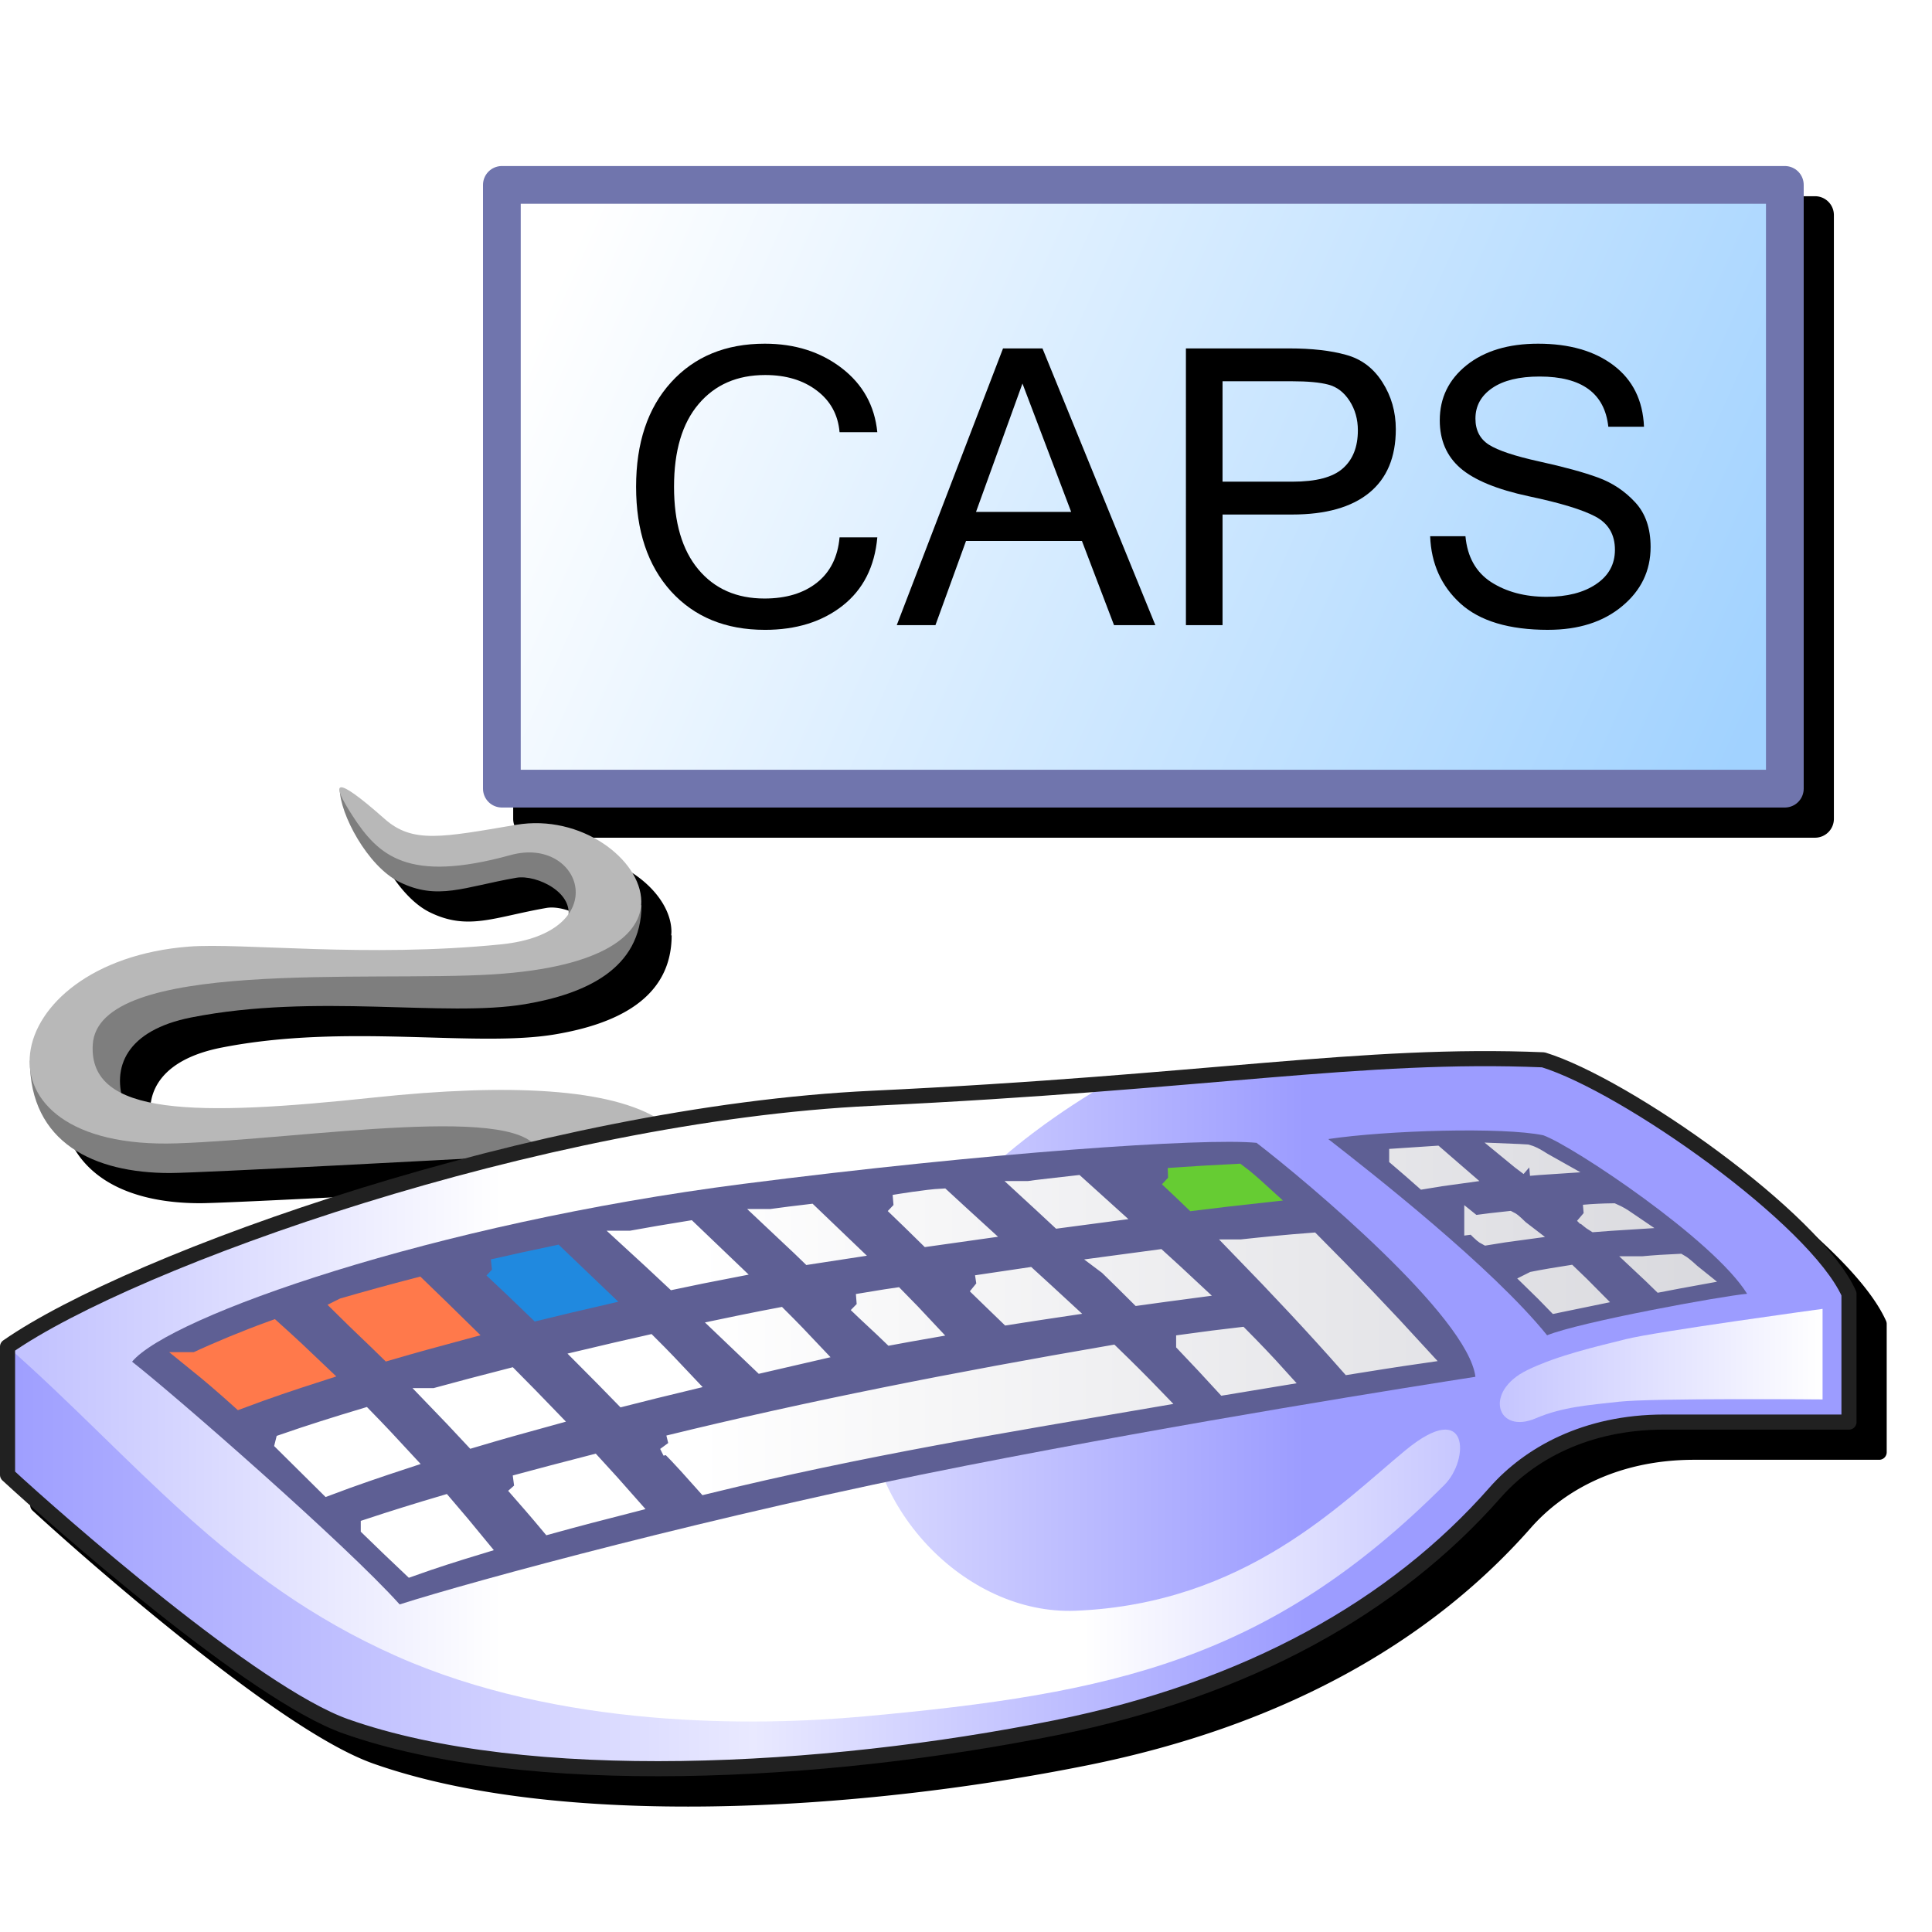 <?xml version="1.0" encoding="UTF-8" standalone="no"?>
<svg
   width="256"
   height="256"
   viewBox="0 0 256 256"
   version="1.1"
   id="svg8"
   inkscape:version="1.1.2 (0a00cf5339, 2022-02-04)"
   sodipodi:docname="keyboard-caps.svg"
   inkscape:export-filename="input-caps-on.png"
   inkscape:export-xdpi="96"
   inkscape:export-ydpi="96"
   xmlns:inkscape="http://www.inkscape.org/namespaces/inkscape"
   xmlns:sodipodi="http://sodipodi.sourceforge.net/DTD/sodipodi-0.dtd"
   xmlns:xlink="http://www.w3.org/1999/xlink"
   xmlns="http://www.w3.org/2000/svg"
   xmlns:svg="http://www.w3.org/2000/svg"
   xmlns:rdf="http://www.w3.org/1999/02/22-rdf-syntax-ns#"
   xmlns:cc="http://creativecommons.org/ns#"
   xmlns:dc="http://purl.org/dc/elements/1.1/">
  <defs
     id="defs2">
    <linearGradient
       inkscape:collect="always"
       id="linearGradient31452">
      <stop
         style="stop-color:#a1d2ff;stop-opacity:1"
         offset="0"
         id="stop31448" />
      <stop
         style="stop-color:#ffffff;stop-opacity:1"
         offset="1"
         id="stop31450" />
    </linearGradient>
    <linearGradient
       id="linearGradient1207"
       inkscape:collect="always">
      <stop
         id="stop1203"
         offset="0"
         style="stop-color:#ffffff;stop-opacity:1" />
      <stop
         id="stop1205"
         offset="1"
         style="stop-color:#d9d9de;stop-opacity:1" />
    </linearGradient>
    <linearGradient
       id="linearGradient1177"
       inkscape:collect="always">
      <stop
         id="stop1173"
         offset="0"
         style="stop-color:#c3c3ff;stop-opacity:1" />
      <stop
         style="stop-color:#ffffff;stop-opacity:1"
         offset="0.26"
         id="stop1183" />
      <stop
         id="stop1201"
         offset="0.586"
         style="stop-color:#ffffff;stop-opacity:1" />
      <stop
         id="stop1199"
         offset="0.813"
         style="stop-color:#c3c3ff;stop-opacity:1" />
      <stop
         id="stop1175"
         offset="1"
         style="stop-color:#ffffff;stop-opacity:1" />
    </linearGradient>
    <linearGradient
       id="linearGradient1166"
       inkscape:collect="always">
      <stop
         id="stop1162"
         offset="0"
         style="stop-color:#9f9fff;stop-opacity:1" />
      <stop
         style="stop-color:#e9e9ff;stop-opacity:1"
         offset="0.4"
         id="stop1170" />
      <stop
         id="stop1217"
         offset="0.7"
         style="stop-color:#9c9cff;stop-opacity:1" />
      <stop
         id="stop1164"
         offset="1"
         style="stop-color:#9c9cff;stop-opacity:1" />
    </linearGradient>
    <linearGradient
       gradientUnits="userSpaceOnUse"
       y2="137.218"
       x2="261.068"
       y1="137.218"
       x1="17.527"
       id="linearGradient1168"
       xlink:href="#linearGradient1166"
       inkscape:collect="always" />
    <linearGradient
       gradientUnits="userSpaceOnUse"
       y2="136.339"
       x2="244"
       y1="136.339"
       x1="7.474"
       id="linearGradient1179"
       xlink:href="#linearGradient1177"
       inkscape:collect="always" />
    <linearGradient
       gradientTransform="translate(12.568)"
       gradientUnits="userSpaceOnUse"
       y2="130.782"
       x2="229.576"
       y1="130.919"
       x1="94.996"
       id="linearGradient1209"
       xlink:href="#linearGradient1207"
       inkscape:collect="always" />
    <linearGradient
       gradientUnits="userSpaceOnUse"
       y2="130.782"
       x2="242.144"
       y1="130.919"
       x1="107.563"
       id="linearGradient1228"
       xlink:href="#linearGradient1207"
       inkscape:collect="always" />
    <linearGradient
       gradientTransform="matrix(5.0438815e-5,-0.008,-0.012,7.5053475e-4,-56.75,33.699)"
       gradientUnits="userSpaceOnUse"
       id="gradient4-5-3"
       spreadMethod="pad"
       x1="-819.2"
       x2="819.2">
      <stop
         offset="0.0"
         stop-color="#9999ff"
         id="stop210830-3-6" />
      <stop
         offset="1.0"
         stop-color="#666699"
         id="stop210832-5-7" />
    </linearGradient>
    <linearGradient
       gradientTransform="matrix(0.036,0.002,-0.001,-0.01,-47.801,3.421)"
       gradientUnits="userSpaceOnUse"
       id="gradient0-3-5"
       spreadMethod="pad"
       x1="-819.2"
       x2="819.2">
      <stop
         offset="0.0"
         stop-color="#cccccc"
         id="stop210806-6-3" />
      <stop
         offset="1.0"
         stop-color="#ffffff"
         id="stop210808-7-5" />
    </linearGradient>
    <linearGradient
       gradientTransform="matrix(0.007,0.008,0.005,-0.006,-54.563,28.26)"
       gradientUnits="userSpaceOnUse"
       id="gradient1-6-6"
       spreadMethod="pad"
       x1="-819.2"
       x2="819.2">
      <stop
         offset="0.0"
         stop-color="#ffffff"
         id="stop210811-2-2" />
      <stop
         offset="0.424"
         stop-color="#ccccff"
         id="stop210813-9-9" />
      <stop
         offset="1.0"
         stop-color="#9999cc"
         id="stop210815-1-1" />
    </linearGradient>
    <linearGradient
       gradientTransform="matrix(0.005,-2.8934404e-4,-5.8748674e-5,-0.002,-54.536,25.897)"
       gradientUnits="userSpaceOnUse"
       id="gradient2-2-2"
       spreadMethod="pad"
       x1="-819.2"
       x2="819.2">
      <stop
         offset="0.0"
         stop-color="#ffffff"
         id="stop210818-7-7" />
      <stop
         offset="1.0"
         stop-color="#ccccff"
         id="stop210820-0-0" />
    </linearGradient>
    <linearGradient
       gradientTransform="matrix(4.5239205e-4,-0.004,-0.001,-5.5815783e-5,-51.88,35.887)"
       gradientUnits="userSpaceOnUse"
       id="gradient3-9-9"
       spreadMethod="pad"
       x1="-819.2"
       x2="819.2">
      <stop
         offset="0.0"
         stop-color="#ffcc66"
         id="stop210823-3-3" />
      <stop
         offset="0.749"
         stop-color="#ffff99"
         id="stop210825-6-6" />
      <stop
         offset="1.0"
         stop-color="#9999ff"
         id="stop210827-0-0" />
    </linearGradient>
    <linearGradient
       gradientTransform="matrix(0.005,0.005,0.003,-0.003,-55.559,28.403)"
       gradientUnits="userSpaceOnUse"
       id="gradient5-6-6"
       spreadMethod="pad"
       x1="-819.2"
       x2="819.2">
      <stop
         offset="0.0"
         stop-color="#9999cc"
         id="stop210835-2-2" />
      <stop
         offset="0.235"
         stop-color="#9999cc"
         id="stop210837-6-6" />
      <stop
         offset="1.0"
         stop-color="#6666cc"
         id="stop210839-1-1" />
    </linearGradient>
    <linearGradient
       gradientTransform="matrix(0.007,-4.0439731e-4,5.4838153e-5,-0.002,-55.446,27.776)"
       gradientUnits="userSpaceOnUse"
       id="gradient6-8-8"
       spreadMethod="pad"
       x1="-819.2"
       x2="819.2">
      <stop
         offset="0.0"
         stop-color="#ffffff"
         id="stop210842-7-7" />
      <stop
         offset="1.0"
         stop-color="#ccccff"
         id="stop210844-9-9" />
    </linearGradient>
    <linearGradient
       gradientTransform="matrix(0.002,-0.003,-0.002,-0.001,-53.072,40.899)"
       gradientUnits="userSpaceOnUse"
       id="gradient7-2-2"
       spreadMethod="pad"
       x1="-819.2"
       x2="819.2">
      <stop
         offset="0.0"
         stop-color="#ffff99"
         id="stop210847-0-0" />
      <stop
         offset="0.447"
         stop-color="#ffcc66"
         id="stop210849-2-2" />
      <stop
         offset="1.0"
         stop-color="#996600"
         id="stop210851-3-3" />
    </linearGradient>
    <linearGradient
       gradientTransform="matrix(0.004,0.004,0.002,-0.003,-54.821,26.181)"
       gradientUnits="userSpaceOnUse"
       id="gradient8-7-7"
       spreadMethod="pad"
       x1="-819.2"
       x2="819.2">
      <stop
         offset="0.0"
         stop-color="#9999cc"
         id="stop210854-5-5" />
      <stop
         offset="0.235"
         stop-color="#9999cc"
         id="stop210856-9-9" />
      <stop
         offset="1.0"
         stop-color="#6666cc"
         id="stop210858-2-2" />
    </linearGradient>
    <linearGradient
       gradientTransform="matrix(3.9559864e-4,-0.003,-0.002,-1.1212038e-4,-62.473,33.22)"
       gradientUnits="userSpaceOnUse"
       id="gradient9-2-2"
       spreadMethod="pad"
       x1="-819.2"
       x2="819.2">
      <stop
         offset="0.0"
         stop-color="#ffcc66"
         id="stop210861-8-8" />
      <stop
         offset="0.749"
         stop-color="#ffff99"
         id="stop210863-9-9" />
      <stop
         offset="1.0"
         stop-color="#9999ff"
         id="stop210865-7-7" />
    </linearGradient>
    <linearGradient
       gradientTransform="matrix(-5.9726305e-5,-0.003,-0.002,1.1554209e-4,-63.921,38.147)"
       gradientUnits="userSpaceOnUse"
       id="gradient10-3-3"
       spreadMethod="pad"
       x1="-819.2"
       x2="819.2">
      <stop
         offset="0.0"
         stop-color="#ffff99"
         id="stop210868-6-6" />
      <stop
         offset="0.447"
         stop-color="#ffcc66"
         id="stop210870-1-1" />
      <stop
         offset="1.0"
         stop-color="#996600"
         id="stop210872-2-2" />
    </linearGradient>
    <linearGradient
       inkscape:collect="always"
       xlink:href="#linearGradient31452"
       id="linearGradient31454"
       x1="254.71"
       y1="126.08"
       x2="125.27"
       y2="68.308"
       gradientUnits="userSpaceOnUse"
       gradientTransform="matrix(1.19,0,0,1.19,-61.298,-47.458)" />
    <filter
       inkscape:collect="always"
       style="color-interpolation-filters:sRGB"
       id="filter2177"
       x="-0.036"
       y="-0.073"
       width="1.071"
       height="1.147">
      <feGaussianBlur
         inkscape:collect="always"
         stdDeviation="2.6"
         id="feGaussianBlur2179" />
    </filter>
    <filter
       inkscape:collect="always"
       style="color-interpolation-filters:sRGB"
       id="filter2181"
       x="-0.037"
       y="-0.069"
       width="1.074"
       height="1.138">
      <feGaussianBlur
         inkscape:collect="always"
         stdDeviation="3.771"
         id="feGaussianBlur2183" />
    </filter>
  </defs>
  <sodipodi:namedview
     inkscape:snap-object-midpoints="false"
     inkscape:snap-bbox-midpoints="false"
     showguides="false"
     id="base"
     pagecolor="#ffffff"
     bordercolor="#666666"
     borderopacity="1.0"
     inkscape:pageopacity="0.0"
     inkscape:pageshadow="2"
     inkscape:zoom="5.0592302"
     inkscape:cx="68.883997"
     inkscape:cy="177.69502"
     inkscape:document-units="px"
     inkscape:current-layer="layer1"
     inkscape:document-rotation="0"
     showgrid="false"
     units="px"
     inkscape:window-width="3840"
     inkscape:window-height="2055"
     inkscape:window-x="3840"
     inkscape:window-y="0"
     inkscape:window-maximized="1"
     inkscape:snap-bbox="true"
     inkscape:bbox-nodes="true"
     fit-margin-top="0"
     fit-margin-left="0"
     fit-margin-right="0"
     fit-margin-bottom="0"
     inkscape:bbox-paths="false"
     inkscape:snap-global="true"
     inkscape:pagecheckerboard="0">
    <inkscape:grid
       type="xygrid"
       id="grid1504"
       originx="0"
       originy="0" />
    <inkscape:grid
       type="xygrid"
       id="grid1507"
       spacingx="0.5"
       spacingy="0.5"
       originx="0"
       originy="0" />
  </sodipodi:namedview>
  <g
     inkscape:label="Layer 1"
     inkscape:groupmode="layer"
     id="layer1"
     transform="translate(-12.568)">
    <path
       id="path1897"
       style="color:#000000;fill:#000000;fill-opacity:1;fill-rule:evenodd;stroke-width:5;stroke-linecap:round;stroke-linejoin:round;-inkscape-stroke:none;filter:url(#filter2177)"
       d="m 83.068,26 a 2.5,2.5 0 0 0 -2.5,2.5 v 80 a 2.5,2.5 0 0 0 2.5,2.5 H 253.068 a 2.5,2.5 0 0 0 2.5,-2.5 v -80 a 2.5,2.5 0 0 0 -2.5,-2.5 z" />
    <path
       d="m 61.718,108.326 c -0.221,0.043 -0.24,0.303 -0.1,0.734 0.347,3.465 3.856,9.818 7.863,11.803 5.077,2.514 8.566,0.649 15.488,-0.555 2.492,-0.433 7.162,1.693 6.92,4.832 -1.346,1.901 -4.171,3.511 -8.932,3.99 -17.89,1.8 -34.391,-0.248 -41.391,0.301 -14.022,1.1 -21.674,9.15 -21.02,16.023 0.479,10.232 8.812,13.977 18.52,13.977 3.782,0 35.314,-1.696 38.93,-1.891 -4.707,1.246 -9.322,2.569 -13.777,3.949 -21.135,6.548 -38.77,14.229 -47.225,20.121 a 1,1 0 0 0 -0.428,0.82 v 17 a 1,1 0 0 0 0.32,0.734 c 3.272,3.02 11.424,10.276 20.314,17.338 8.89,7.062 18.414,13.917 24.842,16.186 24.401,8.611 63.705,6.434 94.617,0.221 25.63,-5.151 45.283,-16.146 58.768,-31.475 4.299,-4.887 11.514,-9.004 21.639,-9.004 h 24.5 a 1,1 0 0 0 1,-1 v -17 a 1,1 0 0 0 -0.088,-0.41 c -2.445,-5.433 -9.897,-12.256 -18.152,-18.379 -8.255,-6.123 -17.233,-11.399 -22.965,-13.166 a 1,1 0 0 0 -0.254,-0.045 c -24.134,-1.006 -44.634,3.003 -89.004,5.096 -9.353,0.441 -19.135,1.658 -28.906,3.402 -6.793,-3.767 -19.92,-4.329 -37.131,-2.498 -16.043,1.707 -27.78,2.246 -33.438,-0.607 -0.844,-4.421 1.639,-8.499 9.275,-10.006 16.569,-3.269 33.613,0.034 44.24,-1.762 7.888,-1.333 15.422,-4.625 15.422,-13.125 l -0.061,0.014 c 0.015,-0.179 0.035,-0.357 0.033,-0.535 -0.071,-5.541 -7.986,-11.579 -16.586,-10.117 -9.879,1.679 -13.721,2.488 -17.416,-0.781 -3.471,-3.071 -5.263,-4.294 -5.82,-4.186 z"
       style="fill:#000000;fill-opacity:1;stroke:none;stroke-width:1px;stroke-linecap:butt;stroke-linejoin:miter;stroke-opacity:1;filter:url(#filter2181)"
       id="path2579" />
    <g
       transform="translate(-2.5,49.432)"
       id="g2577">
      <path
         style="opacity:1;fill:#7e7e7e;fill-opacity:1;stroke:none;stroke-width:1px;stroke-linecap:butt;stroke-linejoin:miter;stroke-opacity:1"
         d="M 19.025,91.083 C 19.025,102.028 27.568,106 37.568,106 c 4,0 41,-2 41,-2 l 8,-1.5 3.5,-2.5 -13.5,-2 -18,1 -24,2 z"
         id="path1160"
         sodipodi:nodetypes="csccccccc" />
      <path
         style="opacity:1;fill:#7e7e7e;fill-opacity:1;stroke:none;stroke-width:1px;stroke-linecap:butt;stroke-linejoin:miter;stroke-opacity:1"
         d="M 31.568,97 C 29.751,91.99 31.85,87.074 40.406,85.386 56.975,82.118 74.019,85.421 84.647,83.625 92.535,82.292 100.068,79 100.068,70.5 l -6.5,1.5 -8,5.5 -22,0.5 h -26 l -14,8 2,9 z"
         id="path1158"
         sodipodi:nodetypes="csscccccccc" />
      <path
         style="fill:url(#linearGradient1168);fill-opacity:1;stroke:none;stroke-width:2;stroke-linecap:butt;stroke-linejoin:round;stroke-miterlimit:4;stroke-dasharray:none;stroke-opacity:1"
         d="m 16.068,129 c 16.5,-11.5 70.5,-30.826 114.585,-32.905 C 175.068,94 195.568,90 219.568,91 c 10.938,3.372 36,21 40.5,31 v 17 h -24.5 c -10.397,0 -17.907,4.247 -22.39,9.343 -13.323,15.145 -32.756,26.039 -58.213,31.156 C 132.568,184 84.508,187.653 60.878,179.314 48.652,175 22.568,152 16.068,146 Z"
         id="path927"
         sodipodi:nodetypes="cscccsssscc" />
      <path
         id="path1140"
         style="opacity:1;fill:url(#linearGradient1179);fill-opacity:1;stroke:none;stroke-width:1px;stroke-linecap:butt;stroke-linejoin:miter;stroke-opacity:1"
         d="m 149.5,94 -22,1.5 -23.5,2 -21,3 -11.5,2.5 -17,5 -20.5,7 -20,8 -10.5,6 c 17,15 29,31 51.5,41 21.673,9.632 47.423,9.325 62,8 33,-3 53.64,-7.423 76.902,-30.686 3.314,-3.314 3.336,-11.584 -5.164,-4.584 C 180.238,149.73 167.5,163.1 145,164 130.415,164.583 116.387,150.102 117.521,134.221 118.895,114.999 137.5,100.928 149.5,94 Z m 94.5,30 c 0,0 -22,3 -26,4 -3.911,0.978 -9.113,2.156 -13.133,4.115 -5.867,2.86 -4.005,8.587 1.133,6.385 3.5,-1.5 7.013,-1.752 11.02,-2.197 C 221.52,135.803 244,136 244,136 Z"
         transform="translate(12.568)" />
      <path
         style="opacity:1;fill:#5e5f94;fill-opacity:1;stroke:none;stroke-width:1px;stroke-linecap:butt;stroke-linejoin:miter;stroke-opacity:1"
         d="m 32.568,131 c 5.651,4.414 28.443,24.325 35.455,32.162 9.598,-3.071 42.238,-11.948 74.841,-18.347 30.104,-5.909 59.905,-10.597 67.704,-11.815 -1,-8 -22.316,-25.858 -29,-31 -6.977,-0.687 -35.854,1.316 -68.034,5.441 C 72.413,112.712 37.568,125 32.568,131 Z"
         id="path1154"
         sodipodi:nodetypes="ccsccsc" />
      <path
         style="opacity:1;mix-blend-mode:normal;fill:#5e5f94;fill-opacity:1;stroke:none;stroke-width:1px;stroke-linecap:butt;stroke-linejoin:miter;stroke-opacity:1"
         d="m 191.068,101.5 c 5.675,4.413 21.725,16.991 29,26 4.354,-1.767 23.074,-5.191 26.5,-5.5 -4.411,-7.144 -23.077,-19.578 -27,-21 -5.327,-1.119 -20.796,-0.658 -28.5,0.5 z"
         id="path1144"
         sodipodi:nodetypes="ccccc" />
      <path
         id="path1000"
         style="opacity:1;fill:url(#linearGradient1209);fill-opacity:1;stroke:url(#linearGradient1228);stroke-width:2.5;stroke-linecap:round;stroke-linejoin:miter;stroke-miterlimit:4;stroke-dasharray:none;stroke-opacity:1"
         d="m 217.691,105.126 c 0.824,-0.072 1.647,-0.145 2.473,-0.198 -0.913,-0.508 -1.785,-1.202 -2.795,-1.468 -0.647,-0.05 -1.295,-0.066 -1.943,-0.093 0.743,0.617 1.569,1.243 2.266,1.759 z m -17.299,-1.155 c 1.123,0.957 2.237,1.924 3.34,2.904 1.482,-0.257 2.97,-0.477 4.461,-0.678 -0.98,-0.854 -1.969,-1.697 -2.953,-2.547 -1.651,0.103 -3.317,0.211 -4.848,0.32 z m -49.023,4.339 c 1.329,1.226 2.741,2.512 4.058,3.751 2.1,-0.28 4.198,-0.567 6.299,-0.84 -1.351,-1.212 -2.689,-2.438 -4.035,-3.656 -1.952,0.227 -5.548,0.612 -6.321,0.745 z m -17.808,1.822 c 1.479,1.402 3.026,2.932 4.481,4.359 2.152,-0.307 4.302,-0.62 6.455,-0.918 -1.552,-1.411 -3.088,-2.839 -4.633,-4.258 -1.912,0.091 -5.877,0.743 -6.304,0.817 z m -16.358,1.889 c 1.445,1.372 3.71,3.441 5.133,4.837 1.635,-0.254 3.268,-0.515 4.904,-0.76 -1.642,-1.58 -3.295,-3.149 -4.941,-4.725 -1.702,0.188 -3.398,0.428 -5.095,0.648 z m 107.716,-0.571 c 0.452,0.326 1.008,0.855 1.461,1.12 1.388,-0.108 2.786,-0.21 4.18,-0.296 -0.577,-0.392 -0.973,-0.651 -1.793,-1.012 -1.286,0.013 -2.586,0.08 -3.847,0.189 z m -14.578,1.404 c 0.575,0.46 1.081,1.147 1.698,1.466 1.526,-0.259 3.057,-0.485 4.591,-0.689 -0.544,-0.416 -1.017,-1.052 -1.603,-1.337 -1.58,0.163 -3.238,0.361 -4.686,0.56 z m -111.672,2.037 c 1.909,1.743 3.792,3.513 5.68,5.279 2.432,-0.516 4.869,-1.011 7.311,-1.479 -1.779,-1.703 -3.559,-3.406 -5.338,-5.109 -2.59,0.412 -5.389,0.895 -7.652,1.309 z m 80.883,1.156 c 4.884,5.028 9.69,10.133 14.324,15.393 3.054,-0.488 6.108,-0.978 9.17,-1.418 -4.62,-5.056 -9.36,-10.002 -14.193,-14.854 -3.181,0.234 -6.549,0.58 -9.301,0.879 z m -17.643,2.23 c 1.373,1.329 2.733,2.671 4.084,4.021 2.289,-0.312 4.575,-0.64 6.865,-0.938 -1.425,-1.334 -2.862,-2.655 -4.307,-3.967 -2.384,0.311 -4.468,0.586 -6.643,0.883 z m 70.869,5e-5 c 0.788,0.739 1.582,1.472 2.348,2.234 1.503,-0.295 3.01,-0.567 4.518,-0.842 -0.7,-0.554 -1.344,-1.282 -2.098,-1.709 -1.645,0.07 -3.355,0.18 -4.767,0.317 z m -14.535,2.023 c 1.017,0.989 2.026,1.987 3.008,3.012 1.547,-0.326 3.094,-0.65 4.645,-0.963 -0.956,-0.971 -1.928,-1.927 -2.916,-2.865 -1.597,0.249 -3.279,0.529 -4.736,0.816 z m -73.791,0.484 c 1.4,1.374 2.818,2.729 4.227,4.094 2.339,-0.362 4.676,-0.739 7.018,-1.082 -1.458,-1.351 -2.931,-2.685 -4.396,-4.027 -2.461,0.36 -4.606,0.677 -6.848,1.016 z m -15.778,2.484 c 1.222,1.199 3.301,3.078 4.526,4.274 1.542,-0.28 3.08,-0.577 4.625,-0.842 -1.337,-1.435 -2.691,-2.855 -4.072,-4.248 -1.698,0.24 -3.385,0.549 -5.079,0.816 z m -12.513,2.229 c -1.703,0.34 -3.406,0.678 -5.105,1.035 1.642,1.568 3.284,3.135 4.926,4.703 2.245,-0.519 4.491,-1.038 6.736,-1.557 -1.459,-1.551 -2.936,-3.084 -4.445,-4.586 -0.704,0.135 -1.408,0.27 -2.111,0.404 z m 56,3.104 c 1.753,1.836 3.489,3.688 5.199,5.564 2.353,-0.392 4.706,-0.788 7.061,-1.172 -1.633,-1.813 -3.322,-3.576 -5.039,-5.309 -2.42,0.276 -5.037,0.611 -7.221,0.916 z M 92.724,130.625 c 1.663,1.668 3.317,3.346 4.957,5.037 2.698,-0.687 5.4,-1.358 8.107,-2.008 -1.57,-1.67 -3.151,-3.33 -4.777,-4.945 -2.777,0.624 -5.782,1.319 -8.287,1.916 z m 10.939,11.374 c 1.75,1.689 3.466,3.696 4.908,5.296 20.745,-5.086 39.983,-8.202 59.438,-11.531 -1.863,-1.932 -3.765,-3.825 -5.693,-5.691 -20.465,3.526 -39.865,7.323 -58.653,11.927 z m -30.988,-6.247 c 1.713,1.773 3.414,3.559 5.09,5.367 3.298,-0.984 6.612,-1.915 9.932,-2.824 -1.674,-1.737 -3.359,-3.465 -5.061,-5.176 -3.34,0.854 -6.951,1.808 -9.961,2.633 z m -19.898,6.039 c 1.909,1.901 3.826,3.795 5.742,5.689 3.32,-1.255 6.681,-2.398 10.053,-3.506 -1.726,-1.875 -3.471,-3.733 -5.252,-5.557 -3.55,1.063 -7.361,2.266 -10.543,3.373 z m 30.561,5.492 c 1.541,1.748 3.07,3.505 4.562,5.295 3.462,-0.955 6.937,-1.863 10.416,-2.752 -1.553,-1.766 -3.121,-3.52 -4.717,-5.248 -3.437,0.884 -7.156,1.861 -10.262,2.705 z m -19.217,5.713 c 1.798,1.741 3.59,3.489 5.416,5.201 2.91,-1.044 5.86,-1.975 8.818,-2.875 -1.477,-1.805 -2.969,-3.597 -4.492,-5.363 -3.276,0.965 -6.8,2.064 -9.742,3.037 z"
         sodipodi:nodetypes="ccccccccccccccccccccccccccccccccccccccccccccccccccccccccccccccccccccccccccccccccccccccccccccccccccccccccccccccc" />
      <path
         style="fill:#7e7e7e;fill-opacity:1;stroke:none;stroke-width:1px;stroke-linecap:butt;stroke-linejoin:miter;stroke-opacity:1"
         d="m 60.084,55.093 c 0,3.302 3.676,10.248 7.898,12.339 5.077,2.514 8.567,0.65 15.489,-0.554 2.702,-0.47 7.977,2.065 6.762,5.642 l 5.208,-0.084 -3.403,-9.984 -13.273,-0.785 -8.564,1.73 z"
         id="path1219"
         sodipodi:nodetypes="csscccccc" />
      <path
         style="opacity:1;fill:#b8b8b8;fill-opacity:1;stroke:none;stroke-width:1px;stroke-linecap:butt;stroke-linejoin:miter;stroke-opacity:1"
         d="m 86.568,103.5 c -1.5,-7 -31,-1.992 -48.104,-1.431 C 10.068,103 14.568,78 40.068,76 c 7,-0.549 23.5,1.5 41.39,-0.3 15.11,-1.52 10.764,-14.447 1.27,-11.832 -13.583,3.741 -17.499,0.112 -20.926,-5.17 -2.926,-4.511 -2.706,-5.76 4.236,0.383 3.695,3.269 7.538,2.46 17.417,0.781 8.6,-1.462 16.513,4.577 16.585,10.118 0.055,4.242 -4.687,8.757 -19.657,9.698 C 63.929,80.712 28.034,77.513 27.358,88.993 26.799,98.5 41.068,98.5 64.568,96 82.529,94.089 96.061,94.775 102.568,99"
         id="path1156"
         sodipodi:nodetypes="csssssssssssc" />
      <path
         sodipodi:nodetypes="cscccsssscc"
         id="path1181"
         d="m 16.068,129 c 16.5,-11.5 70.5,-30.826 114.585,-32.905 C 175.068,94 195.568,90 219.568,91 c 10.938,3.372 36,21 40.5,31 v 17 h -24.5 c -10.397,0 -17.907,4.247 -22.39,9.343 -13.323,15.145 -32.756,26.039 -58.213,31.156 -30.794,6.189 -70.057,8.295 -94.087,-0.184 C 48.652,175 22.568,152 16.068,146 Z"
         style="fill:none;fill-opacity:1;stroke:#212121;stroke-width:2;stroke-linecap:butt;stroke-linejoin:round;stroke-miterlimit:4;stroke-dasharray:none;stroke-opacity:1" />
      <path
         id="path1211"
         style="opacity:1;fill:#ff794b;fill-opacity:1;stroke:#ff794b;stroke-width:2.5;stroke-linecap:butt;stroke-linejoin:miter;stroke-miterlimit:4;stroke-dasharray:none;stroke-opacity:1"
         d="m 60.581,123.799 c 1.99,1.975 4.205,4.04 5.961,5.771 3.245,-0.948 6.505,-1.839 9.77,-2.717 -1.957,-1.931 -3.939,-3.837 -5.914,-5.75 -3.299,0.851 -6.85,1.835 -9.816,2.695 z m -19.559,7.186 c 1.994,1.61 3.938,3.282 5.84,5 3.429,-1.291 6.902,-2.46 10.391,-3.58 -1.985,-1.903 -3.993,-3.782 -6.039,-5.619 -3.569,1.292 -7.232,2.816 -10.191,4.199 z"
         sodipodi:nodetypes="cccccccccc" />
      <path
         id="path1213"
         style="opacity:1;fill:#2089df;fill-opacity:1;stroke:#2089df;stroke-width:2.5;stroke-linecap:butt;stroke-linejoin:miter;stroke-miterlimit:4;stroke-dasharray:none;stroke-opacity:1"
         d="m 80.384,118.664 c 1.989,1.858 3.962,3.734 5.914,5.631 2.715,-0.67 5.437,-1.311 8.162,-1.939 -1.919,-1.837 -3.843,-3.672 -5.766,-5.512 -2.815,0.585 -5.854,1.255 -8.311,1.82 z"
         sodipodi:nodetypes="ccccc" />
      <path
         id="path1215"
         style="opacity:1;fill:#66cc33;fill-opacity:1;stroke:#66cc33;stroke-width:2.5;stroke-linecap:butt;stroke-linejoin:miter;stroke-miterlimit:4;stroke-dasharray:none;stroke-opacity:1"
         d="m 169.888,106.58 c 1.119,1.048 2.233,2.101 3.336,3.166 2.98,-0.364 5.959,-0.728 8.943,-1.049 -1.014,-0.923 -2.029,-1.852 -3.135,-2.666 -3.067,0.148 -6.348,0.347 -9.145,0.549 z"
         sodipodi:nodetypes="ccccc" />
    </g>
    <g
       id="g1867">
      <rect
         style="fill:url(#linearGradient31454);fill-opacity:1;fill-rule:evenodd;stroke:#7075ad;stroke-width:5;stroke-linecap:round;stroke-linejoin:round;stroke-miterlimit:4;stroke-dasharray:none;stroke-opacity:1;stop-color:#000000"
         id="rect31314"
         width="170"
         height="80"
         x="79.068"
         y="24.5" />
      <g
         aria-label="CAPS"
         id="text33149"
         style="font-weight:bold;font-size:51.221px;line-height:1.25;font-family:'Microsoft Sans Serif';-inkscape-font-specification:'Microsoft Sans Serif Bold';text-align:center;letter-spacing:0px;word-spacing:0px;text-anchor:middle;stroke-width:3.201"
         transform="translate(-9.281,-3.585)">
        <path
           d="m 123.191,87.042 q -7.778,0 -12.43,-5.102 -4.627,-5.127 -4.627,-13.856 0,-8.729 4.627,-13.831 4.652,-5.127 12.43,-5.127 5.977,0 10.179,3.226 4.202,3.226 4.727,8.504 h -5.002 q -0.3,-3.476 -3.026,-5.527 -2.701,-2.051 -6.828,-2.051 -5.577,0 -8.829,3.852 -3.251,3.827 -3.251,10.955 0,7.103 3.226,10.955 3.226,3.852 8.754,3.852 4.302,0 6.953,-2.101 2.651,-2.101 3.001,-6.002 h 5.002 q -0.525,5.852 -4.602,9.054 -4.077,3.201 -10.304,3.201 z"
           style="font-weight:normal;-inkscape-font-specification:'Microsoft Sans Serif'"
           id="path1009" />
        <path
           d="m 163.783,71.411 -6.453,-17.007 -6.153,17.007 z m 11.155,15.006 h -5.477 l -4.252,-11.155 h -15.356 l -4.052,11.155 h -5.127 l 14.081,-36.665 h 5.227 z"
           style="font-weight:normal;-inkscape-font-specification:'Microsoft Sans Serif'"
           id="path1011" />
        <path
           d="m 178.989,49.752 h 13.681 q 4.502,0 7.528,0.85 3.051,0.825 4.827,3.627 1.776,2.776 1.776,6.228 0,5.552 -3.526,8.429 -3.526,2.876 -10.204,2.876 h -9.229 v 14.656 h -4.852 z m 4.852,17.657 h 9.279 q 4.677,0 6.653,-1.751 2.001,-1.751 2.001,-5.052 0,-2.201 -1.1,-3.902 -1.1,-1.701 -2.801,-2.151 -1.676,-0.45 -4.852,-0.45 h -9.179 z"
           style="font-weight:normal;-inkscape-font-specification:'Microsoft Sans Serif'"
           id="path1013" />
        <path
           d="m 226.984,87.042 q -7.753,0 -11.605,-3.476 -3.827,-3.476 -4.027,-8.929 h 4.677 q 0.375,4.102 3.401,6.078 3.051,1.951 7.353,1.951 4.077,0 6.553,-1.676 2.501,-1.676 2.501,-4.552 0,-3.026 -2.576,-4.402 -2.576,-1.376 -8.879,-2.701 -6.278,-1.351 -9.029,-3.727 -2.726,-2.376 -2.726,-6.328 0,-4.452 3.551,-7.303 3.576,-2.851 9.479,-2.851 6.203,0 10.004,2.876 3.802,2.876 4.027,8.128 h -4.727 q -0.725,-6.653 -9.104,-6.653 -4.052,0 -6.278,1.526 -2.226,1.526 -2.226,4.052 0,2.301 1.776,3.451 1.801,1.15 6.678,2.226 4.902,1.075 7.778,2.126 2.876,1.05 4.927,3.276 2.051,2.201 2.051,5.927 0,4.727 -3.777,7.853 -3.752,3.126 -9.804,3.126 z"
           style="font-weight:normal;-inkscape-font-specification:'Microsoft Sans Serif'"
           id="path1015" />
      </g>
    </g>
  </g>
</svg>
